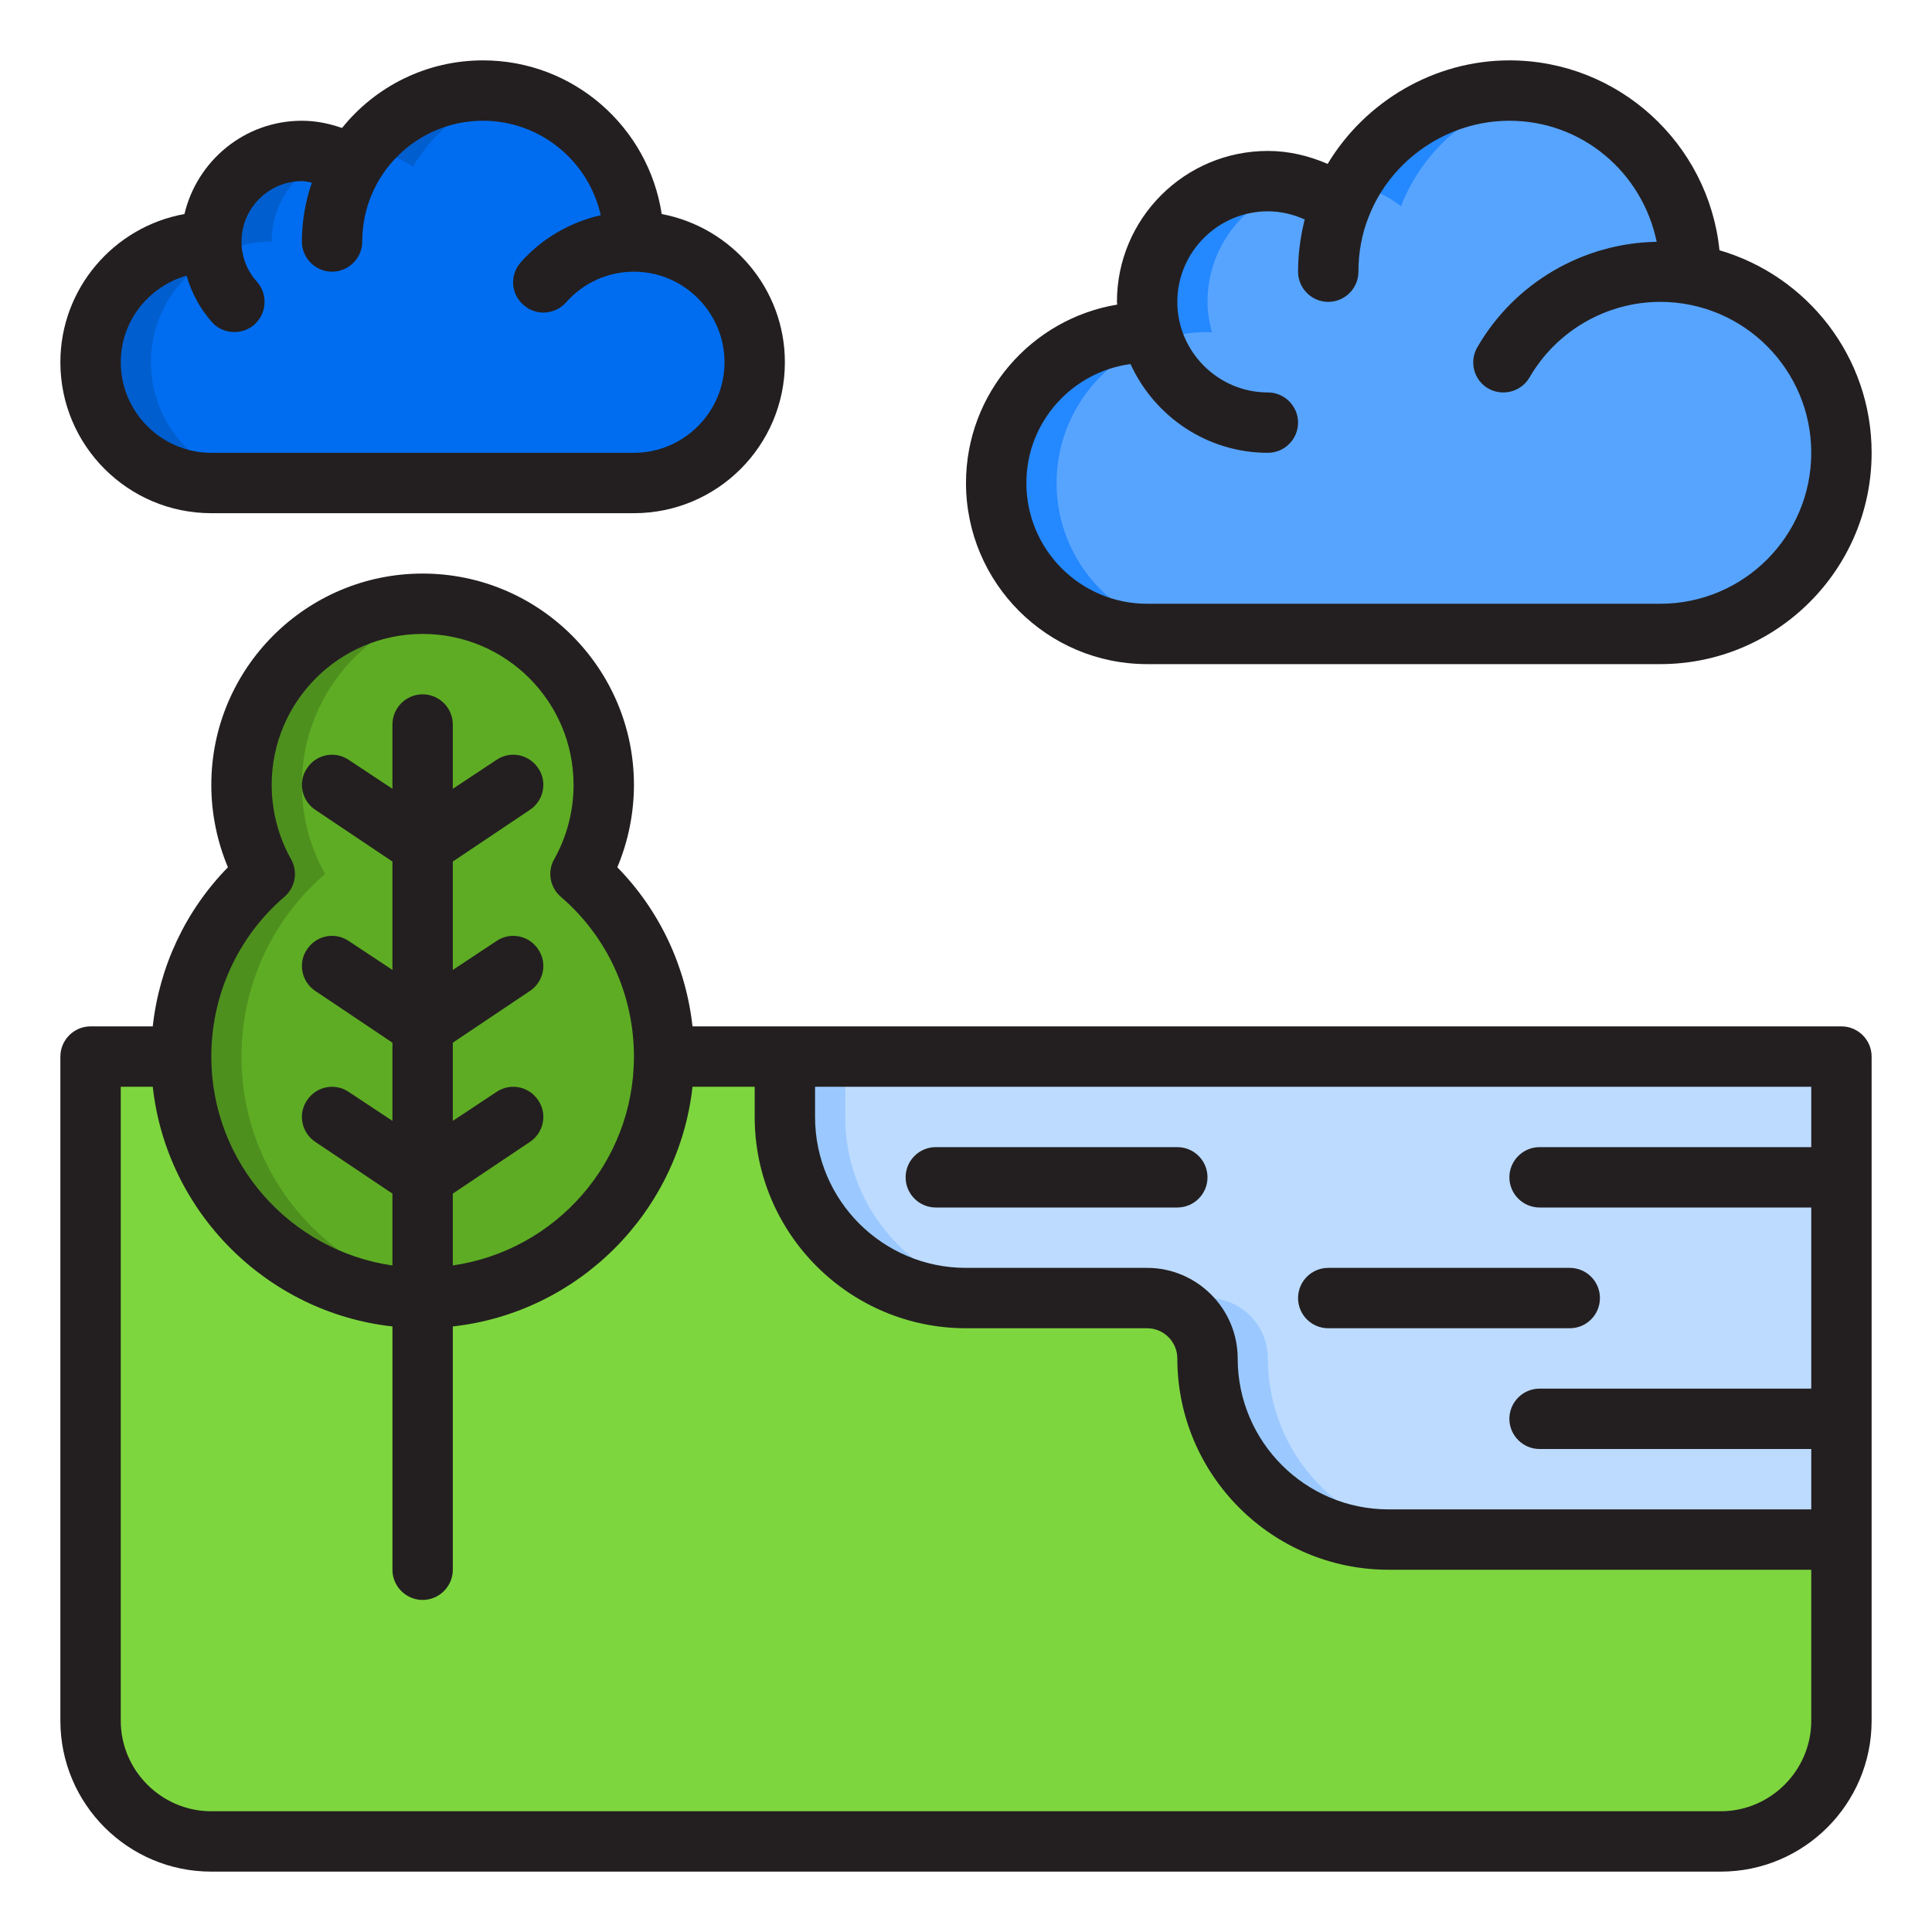<?xml version="1.0" encoding="UTF-8"?><svg id="Layer_6" xmlns="http://www.w3.org/2000/svg" viewBox="0 0 64 64"><path d="m3,35h58v22c0,2.208-1.792,4-4,4H7c-2.208,0-4-1.792-4-4v-22h0Z" style="fill:#7ed63e;"/><path d="m26,35v2c0,3.314,2.686,6,6,6h6c1.105,0,2,.895,2,2,0,3.314,2.686,6,6,6h15v-16H26Z" style="fill:#bddbff;"/><path d="m28,37v-2h-2v2c0,3.314,2.686,6,6,6h2c-3.314,0-6-2.686-6-6Z" style="fill:#9bc9ff;"/><path d="m42,45c0-1.105-.895-2-2-2h-2c1.105,0,2,.895,2,2,0,3.314,2.686,6,6,6h2c-3.314,0-6-2.686-6-6Z" style="fill:#9bc9ff;"/><path d="m33,16c0,2.76,2.24,5,5,5h17c3.31,0,6-2.69,6-6,0-2.97-2.17-5.44-5-5.91v-.09c0-3.31-2.69-6-6-6-2.55,0-4.72,1.59-5.59,3.83-.67-.51-1.5-.83-2.41-.83-2.21,0-4,1.79-4,4,0,.35.06.69.15,1.01-.05,0-.1-.01-.15-.01-2.76,0-5,2.24-5,5Z" style="fill:#57a4ff;"/><path d="m35,16c0-2.76,2.24-5,5-5,.05,0,.1.01.15.01-.09-.32-.15-.66-.15-1.01,0-1.86,1.273-3.408,2.992-3.856-.318-.085-.647-.144-.992-.144-2.21,0-4,1.79-4,4,0,.35.06.69.15,1.01-.05,0-.1-.01-.15-.01-2.76,0-5,2.24-5,5s2.24,5,5,5h2c-2.76,0-5-2.24-5-5Z" style="fill:#2488ff;"/><path d="m46.41,6.83c.753-1.938,2.48-3.385,4.583-3.741-.324-.054-.654-.089-.993-.089-2.256,0-4.21,1.247-5.234,3.084.609.124,1.168.383,1.644.746Z" style="fill:#2488ff;"/><path d="m3,12c0,2.21,1.79,4,4,4h14c2.21,0,4-1.79,4-4,0-2.21-1.79-4-4-4,0-2.76-2.24-5-5-5-1.85,0-3.45,1.02-4.32,2.52-.48-.33-1.06-.52-1.68-.52-1.66,0-3,1.34-3,3-2.21,0-4,1.79-4,4Z" style="fill:#006df0;"/><path d="m13.68,5.52c.713-1.229,1.919-2.124,3.347-2.412-.332-.069-.675-.108-1.027-.108-1.628,0-3.061.791-3.974,2.002.61.005,1.181.193,1.654.518Z" style="fill:#005ece;"/><path d="m5,12c0-2.21,1.79-4,4-4,0-1.309.839-2.408,2.005-2.819-.316-.114-.653-.181-1.005-.181-1.66,0-3,1.34-3,3-2.21,0-4,1.79-4,4s1.79,4,4,4h2c-2.21,0-4-1.79-4-4Z" style="fill:#005ece;"/><path d="m19.23,28.95c.49-.87.77-1.88.77-2.95,0-3.31-2.69-6-6-6s-6,2.69-6,6c0,1.07.28,2.08.77,2.95-1.7,1.46-2.77,3.63-2.77,6.05,0,4.42,3.58,8,8,8s8-3.58,8-8c0-2.42-1.07-4.59-2.77-6.05Z" style="fill:#5eac24;"/><path d="m8,35c0-2.42,1.07-4.59,2.77-6.05-.49-.87-.77-1.88-.77-2.95,0-2.969,2.166-5.432,5-5.91-.326-.055-.659-.09-1-.09-3.31,0-6,2.69-6,6,0,1.07.28,2.08.77,2.95-1.7,1.46-2.77,3.63-2.77,6.05,0,4.42,3.58,8,8,8,.339,0,.672-.028,1-.069-3.947-.493-7-3.85-7-7.931Z" style="fill:#4e901e;"/><path d="m61,34H22.94c-.22-1.99-1.09-3.84-2.49-5.27.36-.86.55-1.79.55-2.73,0-3.86-3.14-7-7-7s-7,3.14-7,7c0,.94.19,1.87.55,2.73-1.4,1.43-2.27,3.28-2.49,5.27h-2.06c-.55,0-1,.45-1,1v22c0,2.76,2.24,5,5,5h50c2.76,0,5-2.24,5-5v-22c0-.55-.45-1-1-1Zm-51.58-4.29c.36-.31.46-.83.22-1.25-.42-.75-.64-1.6-.64-2.46,0-2.76,2.24-5,5-5s5,2.24,5,5c0,.86-.22,1.71-.64,2.46-.24.42-.14.94.22,1.25,1.54,1.32,2.42,3.25,2.42,5.29,0,3.52-2.61,6.43-6,6.92v-2.38l2.55-1.71c.46-.3.59-.93.28-1.38-.3-.46-.92-.59-1.38-.28l-1.45.96v-2.59l2.55-1.71c.46-.3.59-.93.28-1.38-.3-.46-.92-.59-1.38-.28l-1.45.96v-3.59l2.55-1.71c.46-.3.59-.93.28-1.38-.3-.46-.92-.59-1.38-.28l-1.45.96v-2.13c0-.55-.45-1-1-1s-1,.45-1,1v2.13l-1.45-.96c-.46-.31-1.08-.18-1.38.28-.31.45-.18,1.08.28,1.38l2.55,1.71v3.59l-1.45-.96c-.46-.31-1.08-.18-1.38.28-.31.45-.18,1.08.28,1.38l2.55,1.71v2.59l-1.45-.96c-.46-.31-1.08-.18-1.38.28-.31.45-.18,1.08.28,1.38l2.55,1.71v2.38c-3.39-.49-6-3.4-6-6.92,0-2.04.88-3.97,2.42-5.29Zm50.58,27.29c0,1.65-1.35,3-3,3H7c-1.65,0-3-1.35-3-3v-21h1.06c.46,4.16,3.78,7.48,7.94,7.94v8.06c0,.55.45,1,1,1s1-.45,1-1v-8.06c4.16-.46,7.48-3.78,7.94-7.94h2.06v1c0,3.86,3.14,7,7,7h6c.55,0,1,.45,1,1,0,3.86,3.14,7,7,7h14v5Zm0-19h-9c-.55,0-1,.45-1,1s.45,1,1,1h9v6h-9c-.55,0-1,.45-1,1s.45,1,1,1h9v2h-14c-2.76,0-5-2.24-5-5,0-1.65-1.35-3-3-3h-6c-2.76,0-5-2.24-5-5v-1h33v2Z" style="fill:#231f20;"/><path d="m44,44h8c.553,0,1-.448,1-1s-.447-1-1-1h-8c-.553,0-1,.448-1,1s.447,1,1,1Z" style="fill:#231f20;"/><path d="m31,40h8c.553,0,1-.448,1-1s-.447-1-1-1h-8c-.553,0-1,.448-1,1s.447,1,1,1Z" style="fill:#231f20;"/><path d="m21.92,7.09c-.44-2.88-2.92-5.09-5.92-5.09-1.88,0-3.57.87-4.67,2.24-.43-.15-.87-.24-1.33-.24-1.89,0-3.47,1.32-3.89,3.09-2.33.42-4.11,2.46-4.11,4.91,0,2.76,2.24,5,5,5h14c2.76,0,5-2.24,5-5,0-2.44-1.76-4.47-4.08-4.91Zm-.92,7.91H7c-1.65,0-3-1.35-3-3,0-1.37.93-2.51,2.18-2.87.16.56.44,1.09.84,1.54.19.22.47.33.74.33.24,0,.48-.08.67-.25.41-.37.45-1,.08-1.42-.33-.36-.51-.84-.51-1.33,0-1.1.9-2,2-2,.11,0,.22.03.33.05-.21.61-.33,1.27-.33,1.95,0,.55.45,1,1,1s1-.45,1-1c0-2.21,1.79-4,4-4,1.9,0,3.5,1.34,3.9,3.13-1.02.23-1.95.77-2.65,1.56-.37.42-.33,1.05.09,1.41.41.37,1.04.33,1.41-.08.57-.65,1.39-1.02,2.25-1.02,1.65,0,3,1.35,3,3s-1.35,3-3,3Z" style="fill:#231f20;"/><path d="m56.96,8.29c-.36-3.53-3.34-6.29-6.96-6.29-2.48,0-4.77,1.35-6.02,3.43-.62-.27-1.29-.43-1.98-.43-2.76,0-5,2.24-5,5,0,.03.01.06.01.09-2.84.47-5.01,2.94-5.01,5.91,0,3.31,2.69,6,6,6h17c3.86,0,7-3.14,7-7,0-3.18-2.13-5.86-5.04-6.71Zm-1.96,11.71h-17c-2.21,0-4-1.79-4-4,0-2.02,1.51-3.68,3.45-3.94.79,1.73,2.53,2.94,4.55,2.94.55,0,1-.45,1-1s-.45-1-1-1c-1.65,0-3-1.35-3-3s1.35-3,3-3c.43,0,.84.1,1.22.27-.14.56-.22,1.14-.22,1.73,0,.55.45,1,1,1s1-.45,1-1c0-.64.11-1.24.34-1.82.74-1.9,2.62-3.18,4.66-3.18,2.4,0,4.4,1.7,4.88,4.01-2.44.04-4.71,1.36-5.94,3.49-.28.48-.12,1.09.36,1.37.48.27,1.09.11,1.37-.37.89-1.54,2.55-2.5,4.33-2.5,2.76,0,5,2.24,5,5s-2.24,5-5,5Z" style="fill:#231f20;"/></svg>